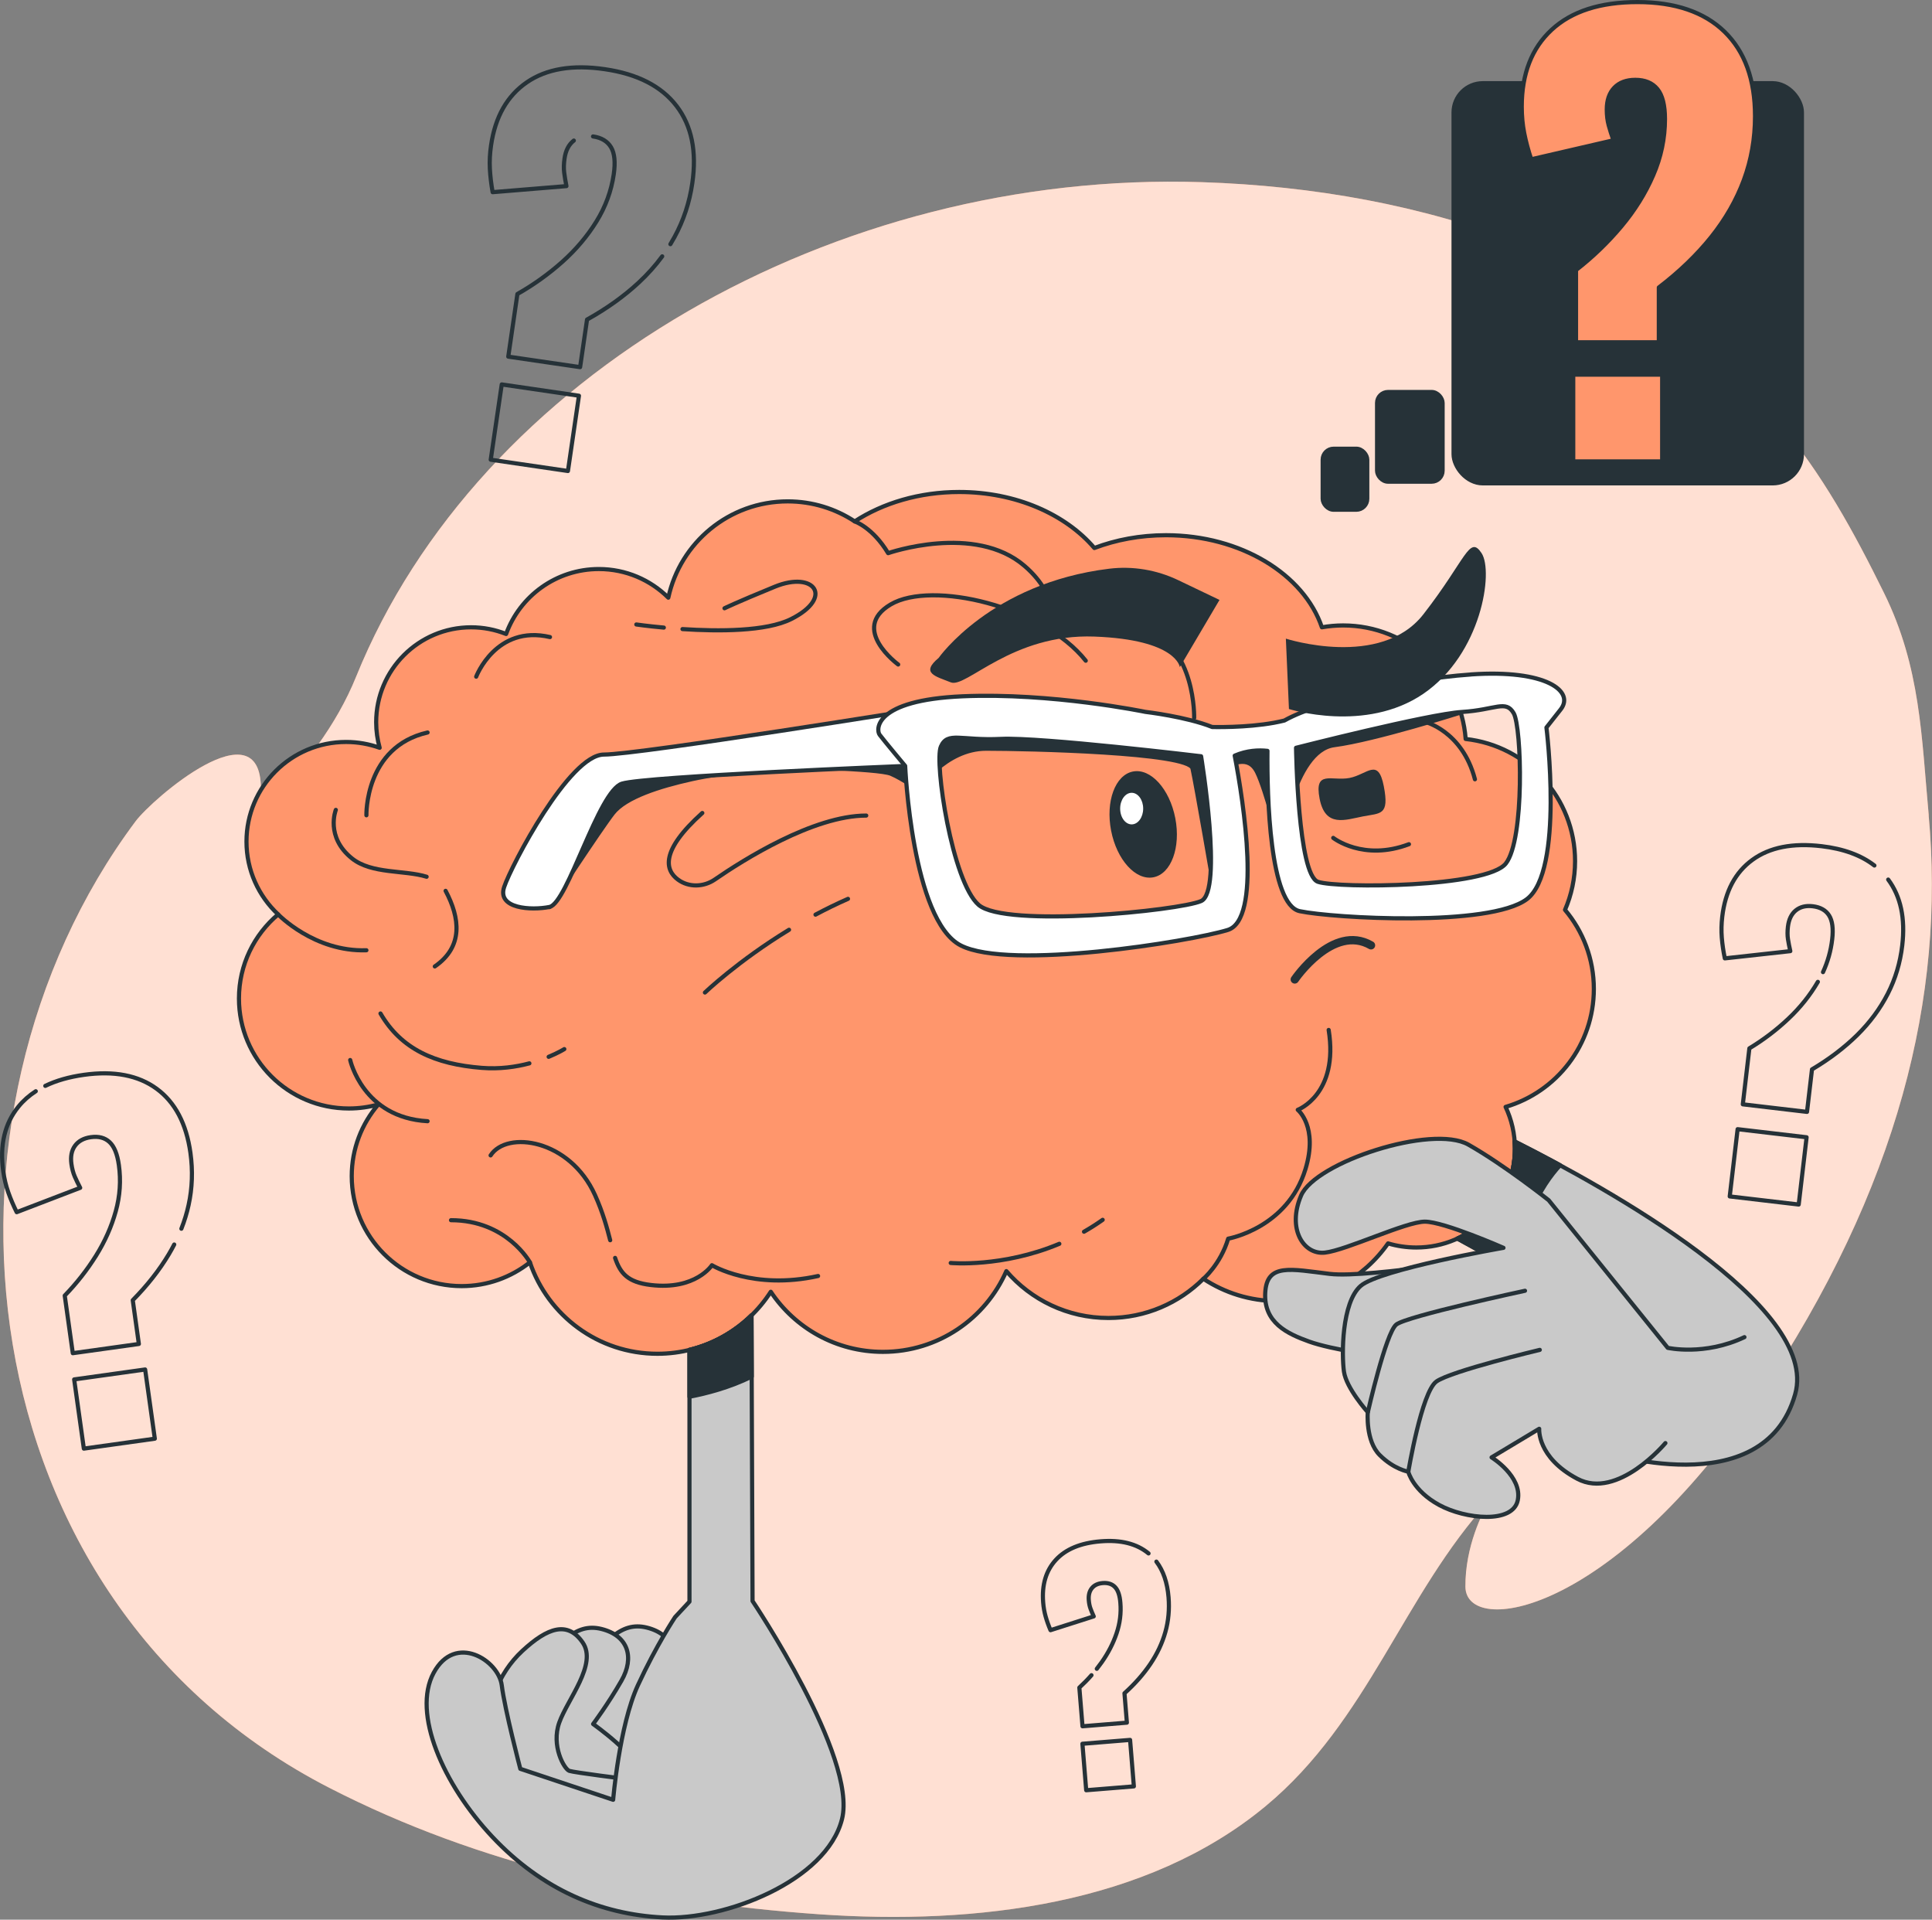<?xml version="1.0" encoding="UTF-8"?>
<svg xmlns="http://www.w3.org/2000/svg" viewBox="0 0 464.96 461.91">
  <rect x="0" y="0" width="464.96" height="461.91" fill="#808080" stroke="none"/>
  <g id="Background_Simple" data-name="Background Simple">
    <g>
      <path d="m464.18,196.23c-1.75-18.91-1.94-35.65-10.77-53.56-7.09-14.38-14.96-28.93-25.77-41.52-32.99-38.44-84.65-55.57-138.43-57.32-88.18-2.86-174.03,46.2-203.51,119-4.76,11.76-12.59,21.67-21.46,31-.92-.49-1.45-1.79-1.45-4.05,0-20.1-26.08,2.38-30.17,7.85-52.88,70.82-41.5,187.27,46.63,232.55,36.19,18.59,76.3,27.53,117.92,30.43,37.86,2.64,78.87-2.34,107.43-26.03,24.73-20.52,33.17-50.99,53.84-73.54-1.66,2.87-5.83,11.06-5.77,20.74.08,12.07,35.03,7.22,70.78-46.04,33.54-49.97,44.7-96.29,40.71-139.52Z" style="fill: #ff966c; stroke-width: 0px;"/>
      <path d="m464.18,196.23c-1.75-18.91-1.94-35.65-10.77-53.56-7.09-14.38-14.96-28.93-25.77-41.52-32.99-38.44-84.65-55.57-138.43-57.32-88.18-2.86-174.03,46.2-203.51,119-4.76,11.76-12.59,21.67-21.46,31-.92-.49-1.45-1.79-1.45-4.05,0-20.1-26.08,2.38-30.17,7.85-52.88,70.82-41.5,187.27,46.63,232.55,36.19,18.59,76.3,27.53,117.92,30.43,37.86,2.64,78.87-2.34,107.43-26.03,24.73-20.52,33.17-50.99,53.84-73.54-1.66,2.87-5.83,11.06-5.77,20.74.08,12.07,35.03,7.22,70.78-46.04,33.54-49.97,44.7-96.29,40.71-139.52Z" style="fill: #fff; opacity: .7; stroke-width: 0px;"/>
    </g>
  </g>
  <g id="Brain">
    <g>
      <path d="m383.58,237.96c0-7.25-2.61-13.89-6.94-19.03,1.55-3.59,2.42-7.56,2.42-11.72,0-15.24-11.52-27.78-26.33-29.4-1.16-15.28-13.92-27.32-29.49-27.32-1.74,0-3.45.16-5.11.45-4.32-12.74-19.49-22.16-37.53-22.16-6.19,0-12.04,1.11-17.23,3.08-6.91-8.11-18.89-13.48-32.52-13.48-9.6,0-18.38,2.67-25.15,7.08-4.63-3.05-10.17-4.82-16.13-4.82-14.1,0-25.87,9.93-28.73,23.17-4.29-4.26-10.2-6.89-16.72-6.89-10.26,0-19.01,6.51-22.32,15.63-2.61-1.04-5.45-1.61-8.43-1.61-12.61,0-22.84,10.23-22.84,22.84,0,2.13.3,4.19.84,6.15-2.52-.9-5.24-1.4-8.08-1.4-13.24,0-23.97,10.73-23.97,23.97,0,6.92,2.93,13.14,7.62,17.52-5.76,4.85-9.43,12.12-9.43,20.24,0,14.61,11.84,26.46,26.46,26.46,2.45,0,4.83-.34,7.08-.97-3.99,4.63-6.4,10.66-6.4,17.25,0,14.61,11.84,26.46,26.46,26.46,6.2,0,11.91-2.14,16.42-5.72,4.34,12.79,16.44,22,30.69,22,11.45,0,21.51-5.95,27.28-14.92,5.81,8.72,15.73,14.46,26.99,14.46,13.28,0,24.69-7.99,29.7-19.43,5.94,6.91,14.74,11.28,24.57,11.28,8.92,0,16.99-3.6,22.85-9.43,5.12,3.38,11.25,5.36,17.85,5.36,11.01,0,20.73-5.49,26.59-13.88,2.15.64,4.44.99,6.8.99,13.11,0,23.74-10.63,23.74-23.74,0-3.61-.81-7.03-2.25-10.09,12.28-3.6,21.24-14.94,21.24-28.39Z" style="fill: #ff966c; stroke: #263238; stroke-linecap: round; stroke-linejoin: round;"/>
      <path d="m333.03,189.19c1.36,7.03-.74,6.43-5.01,7.25-4.27.83-9.08,2.76-10.44-4.26-1.36-7.03,2.94-4.17,7.2-4.99,4.27-.83,6.89-5.02,8.25,2Z" style="fill: #263238; stroke-width: 0px;"/>
      <path d="m320.86,201.61s7.21,5.69,18.22,1.52" style="fill: none; stroke: #263238; stroke-linecap: round; stroke-linejoin: round;"/>
      <path d="m311.6,235.67s9.18-13.52,18.35-8.21" style="fill: none; stroke: #263238; stroke-linecap: round; stroke-linejoin: round; stroke-width: 2px;"/>
      <g>
        <path d="m282.85,196.87c1.36,7.03-.99,13.39-5.26,14.22-4.27.83-8.83-4.2-10.19-11.23-1.36-7.03.99-13.39,5.26-14.22,4.27-.83,8.83,4.2,10.19,11.23Z" style="fill: #263238; stroke-width: 0px;"/>
        <ellipse cx="272.35" cy="194.56" rx="2.77" ry="3.8" style="fill: #fff; stroke-width: 0px;"/>
      </g>
      <g>
        <path d="m205.69,125.46s4.32,1.44,8.05,7.64c0,0,20.85-7.28,32.86,3.1,8.75,7.56,6.82,15.5,6.82,15.5,0,0,10.16-5.34,22.28-.58,12.13,4.76,11.69,21.65,11.69,21.65" style="fill: none; stroke: #263238; stroke-linecap: round; stroke-linejoin: round;"/>
        <path d="m289.6,307.71s4.12-3.47,5.98-9.67c0,0,14.26-2.48,18.6-16.74,3.12-10.24-1.86-14.26-1.86-14.26,0,0,9.92-3.72,7.44-19.22" style="fill: none; stroke: #263238; stroke-linecap: round; stroke-linejoin: round;"/>
        <path d="m88.18,196.17s-.43-16.46,14.72-19.92" style="fill: none; stroke: #263238; stroke-linecap: round; stroke-linejoin: round;"/>
        <path d="m114.6,162.82s4.76-12.56,17.76-9.53" style="fill: none; stroke: #263238; stroke-linecap: round; stroke-linejoin: round;"/>
        <path d="m84.28,255.06s3.03,13.86,18.62,14.72" style="fill: none; stroke: #263238; stroke-linecap: round; stroke-linejoin: round;"/>
        <path d="m146.85,298.42c-.77-2.99-1.73-6.6-3.66-10.88-6.06-13.43-21.22-15.59-25.12-9.53" style="fill: none; stroke: #263238; stroke-linecap: round; stroke-linejoin: round;"/>
        <path d="m127.52,303.73s-5.56-10.13-18.98-10.13" style="fill: none; stroke: #263238; stroke-linecap: round; stroke-linejoin: round;"/>
        <path d="m196.88,307.03c-15.59,3.46-25.55-2.6-25.55-2.6,0,0-3.9,6.06-14.72,4.76-5.53-.66-7.33-2.8-8.58-6.52" style="fill: none; stroke: #263238; stroke-linecap: round; stroke-linejoin: round;"/>
        <path d="m107.24,214.35c3.46,6.5,4.33,13.43-2.6,18.19" style="fill: none; stroke: #263238; stroke-linecap: round; stroke-linejoin: round;"/>
        <path d="m80.82,194.87s-2.6,6.5,3.9,11.69c4.72,3.78,12.64,2.75,17.95,4.4" style="fill: none; stroke: #263238; stroke-linecap: round; stroke-linejoin: round;"/>
        <path d="m66.94,220.02s8.69,9.06,21.24,8.63" style="fill: none; stroke: #263238; stroke-linecap: round; stroke-linejoin: round;"/>
        <path d="m164.25,151.37c8.64.56,20.14.6,26.14-2.41,10.39-5.2,5.63-11.69-3.9-7.8-9.53,3.9-12.13,5.2-12.13,5.2" style="fill: none; stroke: #263238; stroke-linecap: round; stroke-linejoin: round;"/>
        <path d="m153.14,150.26s2.66.39,6.62.75" style="fill: none; stroke: #263238; stroke-linecap: round; stroke-linejoin: round;"/>
        <path d="m342.83,173.65s9.09,2.17,12.13,13.86" style="fill: none; stroke: #263238; stroke-linecap: round; stroke-linejoin: round;"/>
        <path d="m260.88,296.37c1.5-.86,3.01-1.81,4.49-2.86" style="fill: none; stroke: #263238; stroke-linecap: round; stroke-linejoin: round;"/>
        <path d="m228.8,303.89s12.4,1.15,26.14-4.61" style="fill: none; stroke: #263238; stroke-linecap: round; stroke-linejoin: round;"/>
        <path d="m127.4,255.86c-3.2.85-7.12,1.43-11.45,1.09-11.29-.9-19.41-4.51-24.38-13.09" style="fill: none; stroke: #263238; stroke-linecap: round; stroke-linejoin: round;"/>
        <path d="m196.26,220.08c2.49-1.33,5.11-2.61,7.82-3.8" style="fill: none; stroke: #263238; stroke-linecap: round; stroke-linejoin: round;"/>
        <path d="m169.65,238.82s7.94-7.6,20.24-15.1" style="fill: none; stroke: #263238; stroke-linecap: round; stroke-linejoin: round;"/>
        <path d="m208.47,196.24c-12.71,0-29.63,10.69-36.43,15.38-2.67,1.84-6.27,1.96-8.88.03-3.07-2.27-4.35-6.87,5.86-16.03" style="fill: none; stroke: #263238; stroke-linecap: round; stroke-linejoin: round;"/>
        <path d="m135.81,252.43s-1.39.87-3.77,1.86" style="fill: none; stroke: #263238; stroke-linecap: round; stroke-linejoin: round;"/>
        <path d="m216.16,159.89s-11.74-8.58-1.81-14.45,36.56.45,46.95,13.54" style="fill: none; stroke: #263238; stroke-linecap: round; stroke-linejoin: round;"/>
      </g>
    </g>
  </g>
  <g id="Glasses">
    <g>
      <path d="m132.24,218.23s12.25-18.67,15.27-22.55c3.02-3.89,11.23-6.48,19-8.2,7.77-1.73,21.59-3.02,21.59-3.02,0,0,23.32.43,26.34,1.73,3.02,1.3,6.48,3.89,6.48,3.89,0,0,6.48-9.93,16.41-9.93s48.79.86,49.66,4.75,5.18,28.93,5.18,28.93c0,0,0-28.93,2.16-29.36,2.16-.43,6.05-3.02,8.2,1.3,2.16,4.32,5.61,18.14,5.61,18.14,0,0,3.02-23.32,12.95-24.61,9.93-1.3,30.73-7.95,30.73-7.95l-.94-3.7-38.99,12.32s-8.51-2.39-14.99-2.39-12.95.43-12.95.43c0,0-41.45-6.05-51.39-4.75-9.93,1.3-18.14,5.18-18.14,5.18,0,0-55.7,4.75-58.29,5.18-2.59.43-15.55,3.45-18.14,7.77-2.59,4.32-5.77,26.87-5.77,26.87Z" style="fill: #263238; stroke: #263238; stroke-linecap: round; stroke-linejoin: round;"/>
      <g>
        <path d="m223.91,170.21s-70.28,11.35-78.57,11.35-22.26,26.63-24.01,31.87,6.55,5.67,10.91,4.8,11.79-27.94,17.46-29.68c5.67-1.75,68.16-4.25,68.16-4.25l6.05-14.08Z" style="fill: #fff; stroke: #263238; stroke-linecap: round; stroke-linejoin: round;"/>
        <path d="m354.03,162.29c-18.17,1.25-32.48,6.43-32.48,6.43,0,0-7.58,1.91-12.45,4.65-6.43,1.62-14.77,1.61-17.37,1.56-6.18-2.48-16.07-3.64-16.07-3.64,0,0-22.6-4.68-44.02-3.75-21.41.93-20.82,8.1-19.95,9.25,1.17,1.55,6.15,7.5,6.15,7.5,0,0,1.61,37.16,13.38,43.2,11.78,6.04,55.14-.93,64.24-3.72,8.2-2.51,3.87-30.52,1.69-41.95,2.95-1.28,5.79-1.38,7.88-1.15-.1,10.85.51,37.07,7.78,38.58,8.08,1.68,45.64,3.86,54.64-2.89,9-6.75,4.72-41.31,4.72-41.31l3.42-4.34c3.42-4.34-3.42-9.68-21.59-8.43Zm-64.97,54.52c-5.35,2.32-47.11,6.5-53.53.93-6.42-5.57-10.71-34.37-9.1-38.09,1.61-3.72,4.82-1.39,14.45-1.86,9.64-.46,48.18,4.18,48.18,4.18,0,0,5.35,32.51,0,34.84Zm73.34-9.04c-4.56,5.79-40.35,6.04-45.21,4.41-4.86-1.62-5.28-32.25-5.28-32.25,0,0,31.74-8.1,39.93-8.62,8.18-.52,10.53-2.99,12.45.3,1.92,3.28,2.67,30.37-1.89,36.16Z" style="fill: #fff; stroke: #263238; stroke-linecap: round; stroke-linejoin: round;"/>
      </g>
    </g>
  </g>
  <g id="Hands">
    <g>
      <path d="m139.23,422.53s-5.22-11.23.4-19.26,9.63-13.24,16.05-11.64c6.42,1.61,8.02,6.82,4.81,12.44-3.21,5.62-6.82,10.43-6.82,10.43,0,0,11.18,7.93,10.78,11.54-.4,3.61-7.62,8.02-11.23,7.62-3.61-.4-13.19-9.14-13.99-11.14Z" style="fill: #c9c9c9; stroke: #263238; stroke-linecap: round; stroke-linejoin: round;"/>
      <path d="m128.3,422.86s-5.22-11.23.4-19.26c5.62-8.02,9.63-13.24,16.05-11.64,6.42,1.6,8.02,6.82,4.81,12.44-3.21,5.62-6.82,10.43-6.82,10.43,0,0,11.18,7.93,10.78,11.54-.4,3.61-7.62,8.02-11.23,7.62-3.61-.4-13.19-9.14-13.99-11.14Z" style="fill: #c9c9c9; stroke: #263238; stroke-linecap: round; stroke-linejoin: round;"/>
      <path d="m117.35,427.7s-3.82-19.2,8.36-30.47c6.13-5.67,10.9-7.25,14.51-2.03,3.61,5.22-3.61,13.64-5.62,19.26-2.01,5.62,1.2,11.23,2.41,11.64,1.2.4,14.04,2.01,14.04,2.01,0,0,4.81,24.07-3.61,24.07s-29.69-16.1-30.09-24.48Z" style="fill: #c9c9c9; stroke: #263238; stroke-linecap: round; stroke-linejoin: round;"/>
      <path d="m180.87,316.47c-4.08,4-9.21,6.92-14.94,8.32v60.59l-3.47,3.73s-4.47,6.7-8.94,16.39c-4.47,9.68-5.96,27.56-5.96,27.56l-22.34-7.45s-3.72-14.15-4.47-20.11c-.74-5.96-11.17-12.66-16.39-2.98-5.21,9.68,2.23,26.81,14.15,39.48,11.92,12.66,26.07,18.62,40.96,19.37,14.9.74,39.45-8.77,43.17-23.67,3.72-14.9-21.53-52.46-21.53-52.46l-.26-68.76Z" style="fill: #c9c9c9; stroke: #263238; stroke-linecap: round; stroke-linejoin: round;"/>
      <path d="m165.93,324.8v11.28c3.98-.76,9.65-2.2,14.99-4.86l-.06-14.73c-4.08,4-9.21,6.92-14.94,8.32Z" style="fill: #263238; stroke: #263238; stroke-linecap: round; stroke-linejoin: round;"/>
    </g>
    <g>
      <g>
        <path d="m364.51,274.64c.04.59.08,1.19.08,1.8,0,9.58-5.67,17.82-13.84,21.58,16.1,8.75,40.81,23.02,42.17,28.81,2.03,8.63-16.25-2.03-16.25-2.03l8.63,24.38s39.11,13.21,46.73-13.71c6.01-21.23-45.5-49.73-67.52-60.82Z" style="fill: #c9c9c9; stroke: #263238; stroke-linecap: round; stroke-linejoin: round;"/>
        <path d="m364.58,276.44c0,9.58-5.67,17.82-13.84,21.58,4.49,2.44,9.64,5.31,14.78,8.3-.09-1.77-.02-6.73,2.77-14.16,2.13-5.67,5.12-9.57,7.17-11.79-4.09-2.22-7.81-4.15-10.95-5.73.04.59.08,1.19.08,1.8Z" style="fill: #263238; stroke: #263238; stroke-linecap: round; stroke-linejoin: round;"/>
      </g>
      <g>
        <path d="m364.75,301.59s-35.25,6.06-44.72,4.93c-9.47-1.14-15.16-2.65-15.54,4.55-.38,7.2,5.31,9.85,10.61,11.75,5.31,1.9,17.43,3.79,20.47,3.41,3.03-.38,33.35-.76,35.62-9.85,2.27-9.1-1.52-15.92-6.44-14.78Z" style="fill: #c9c9c9; stroke: #263238; stroke-linecap: round; stroke-linejoin: round;"/>
        <path d="m400.8,347.23s-11.46,13.75-21.2,8.59c-9.74-5.16-9.17-12.03-9.17-12.03l-11.46,6.88s7.45,4.58,6.3,10.31c-1.15,5.73-12.6,4.58-18.91,1.15s-7.45-8.02-7.45-8.02c0,0-3.44-.57-6.88-4.01-3.44-3.44-2.86-10.31-2.86-10.31,0,0-5.16-5.73-5.73-9.74-.57-4.01-.57-16.62,4.01-20.63,4.58-4.01,34.38-9.17,34.38-9.17,0,0-14.32-6.3-18.91-6.3s-18.91,6.88-24.06,7.45c-5.16.57-9.17-5.73-5.73-13.75,3.44-8.02,31.51-17.19,40.26-12.23,8.75,4.96,19.32,13.37,19.32,13.37l28.65,35.52s8.81,2.01,18.46-2.57" style="fill: #c9c9c9; stroke: #263238; stroke-linecap: round; stroke-linejoin: round;"/>
        <path d="m329.19,339.79s4.31-19.05,6.84-21.08,30.98-8.13,30.98-8.13" style="fill: none; stroke: #263238; stroke-linecap: round; stroke-linejoin: round;"/>
        <path d="m338.93,354.11s3.2-19.15,6.75-21.69c3.56-2.54,24.89-7.62,24.89-7.62" style="fill: none; stroke: #263238; stroke-linecap: round; stroke-linejoin: round;"/>
      </g>
    </g>
  </g>
  <g id="Eyesbrows">
    <g>
      <path d="m225.89,158.31s12.6-18,41.06-21.47c5.67-.69,11.43.28,16.59,2.75l9.95,4.76-9.55,16.17s-.73-6.61-20.57-7.35-30.86,12.49-34.54,11.02-7.35-2.2-2.94-5.88Z" style="fill: #263238; stroke-width: 0px;"/>
      <path d="m309.47,153.67s22.8,7.36,33.1-5.88c10.3-13.24,11.03-19.13,13.98-14.71s0,24.27-13.98,33.84c-13.98,9.56-32.37,3.68-32.37,3.68l-.74-16.92Z" style="fill: #263238; stroke-width: 0px;"/>
    </g>
  </g>
  <g id="Speech_Bubble" data-name="Speech Bubble">
    <g>
      <rect x="349.81" y="20.02" width="83.83" height="96.28" rx="7.03" ry="7.03" transform="translate(783.46 136.32) rotate(180)" style="fill: #263238; stroke: #263238; stroke-linecap: round; stroke-linejoin: round;"/>
      <rect x="331.42" y="94.33" width="15.77" height="21.58" rx="2.64" ry="2.64" transform="translate(678.6 210.23) rotate(180)" style="fill: #263238; stroke: #263238; stroke-linecap: round; stroke-linejoin: round;"/>
      <rect x="318.33" y="107.97" width="10.73" height="14.68" rx="2.64" ry="2.64" transform="translate(647.38 230.62) rotate(180)" style="fill: #263238; stroke: #263238; stroke-linecap: round; stroke-linejoin: round;"/>
    </g>
  </g>
  <g id="Question_Marks_2" data-name="Question Marks 2">
    <path d="m138.1,33.82c-1.21.94-1.96,2.38-2.24,4.33-.18,1.25-.21,2.38-.08,3.39.13,1.01.31,2.09.54,3.24l-17.76,1.46c-.35-1.96-.57-3.84-.67-5.65-.09-1.8,0-3.68.29-5.63,1-6.85,3.87-11.9,8.6-15.15,4.73-3.25,10.99-4.3,18.78-3.16,7.87,1.15,13.62,4.1,17.26,8.85,3.64,4.75,4.9,10.94,3.79,18.57-.68,4.67-2.11,9-4.29,12.98-.31.57-.64,1.14-.98,1.7m-1.97,2.93c-1.63,2.22-3.5,4.31-5.63,6.29-3.55,3.3-7.7,6.27-12.46,8.92l-1.67,11.45-17.29-2.53,2.2-15.07c3.9-2.21,7.5-4.79,10.8-7.73,3.29-2.94,6.03-6.18,8.22-9.72,2.19-3.54,3.58-7.33,4.17-11.38.42-2.88.2-5.04-.66-6.48-.86-1.44-2.31-2.31-4.33-2.6m-24.62,77.78l2.65-18.11,18.58,2.72-2.65,18.11-18.58-2.72Z" style="fill: none; stroke: #263238; stroke-linecap: round; stroke-linejoin: round;"/>
    <path d="m438.73,233.91c1.15-2.51,1.89-5.14,2.21-7.89.3-2.57.05-4.49-.75-5.75-.8-1.26-2.11-1.99-3.92-2.21-1.67-.2-3.03.14-4.09,1-1.05.86-1.68,2.17-1.89,3.91-.13,1.11-.13,2.12.01,3.02.14.9.33,1.86.56,2.87l-15.76,1.74c-.36-1.74-.6-3.4-.73-5.01-.13-1.6-.09-3.27.11-5.01.72-6.12,3.14-10.69,7.27-13.69,4.13-3.01,9.67-4.1,16.63-3.28,5.27.62,9.51,2.17,12.72,4.65m3.32,3.38c3.02,4.06,4.14,9.34,3.38,15.84-.49,4.17-1.65,8.06-3.49,11.65-1.84,3.59-4.29,6.9-7.36,9.93-3.07,3.02-6.69,5.77-10.87,8.25l-1.2,10.23-15.45-1.82,1.58-13.47c3.42-2.07,6.56-4.45,9.41-7.15,2.86-2.7,5.21-5.65,7.07-8.85m-21.21,51.63l1.9-16.18,16.6,1.95-1.9,16.18-16.6-1.95Z" style="fill: none; stroke: #263238; stroke-linecap: round; stroke-linejoin: round;"/>
    <path d="m10.9,261.28c2.62-1.27,5.73-2.16,9.31-2.66,7.23-1.01,13.07.11,17.5,3.36,4.43,3.25,7.14,8.39,8.12,15.41.6,4.3.45,8.48-.44,12.55-.42,1.93-1,3.83-1.74,5.71m-1.72,3.8c-.4.78-.83,1.56-1.29,2.33-2.28,3.82-5.18,7.51-8.69,11.07l1.47,10.53-15.9,2.22-1.94-13.86c2.87-2.96,5.38-6.16,7.53-9.6,2.15-3.44,3.73-7,4.75-10.69,1.02-3.68,1.27-7.39.75-11.11-.37-2.65-1.12-4.5-2.25-5.54-1.13-1.05-2.63-1.44-4.49-1.18-1.72.24-2.99.93-3.82,2.07-.83,1.14-1.11,2.6-.86,4.39.16,1.15.43,2.15.8,3.01.38.86.81,1.77,1.31,2.72l-15.28,5.86c-.81-1.64-1.49-3.24-2.04-4.81s-.95-3.24-1.2-5.04c-.88-6.3.35-11.49,3.68-15.57,1.15-1.41,2.54-2.64,4.15-3.68m11.57,85.99l-2.33-16.65,17.08-2.39,2.33,16.65-17.08,2.39Z" style="fill: none; stroke: #263238; stroke-linecap: round; stroke-linejoin: round;"/>
    <path d="m263.96,401.54c.41-.52.8-1.04,1.18-1.58,1.56-2.21,2.75-4.52,3.57-6.94.82-2.41,1.13-4.87.92-7.37-.14-1.78-.57-3.04-1.29-3.78-.71-.74-1.7-1.06-2.95-.96-1.15.09-2.03.5-2.62,1.23-.59.73-.84,1.69-.74,2.89.06.77.2,1.45.42,2.04.22.59.47,1.21.77,1.86l-10.4,3.32c-.48-1.12-.87-2.22-1.17-3.28-.3-1.06-.51-2.2-.6-3.4-.34-4.23.67-7.64,3.05-10.23,2.38-2.59,5.97-4.08,10.78-4.47,4.86-.4,8.7.57,11.53,2.91m1.89,1.97c1.66,2.2,2.64,5.06,2.93,8.6.23,2.89-.02,5.67-.77,8.34-.75,2.67-1.96,5.24-3.62,7.7-1.66,2.46-3.74,4.81-6.22,7.04l.58,7.07-10.68.87-.76-9.31c1.03-.95,2.01-1.94,2.92-2.98m-1.27,27.68l-.91-11.18,11.47-.93.91,11.18-11.47.93Z" style="fill: none; stroke: #263238; stroke-linecap: round; stroke-linejoin: round;"/>
  </g>
  <g id="Question_Mark_1" data-name="Question Mark 1">
    <path d="m379.29,82.35v-17.37c4.04-3.14,7.67-6.64,10.91-10.5,3.23-3.86,5.79-7.96,7.67-12.32,1.89-4.35,2.83-8.86,2.83-13.53,0-3.32-.61-5.72-1.82-7.2-1.21-1.48-2.98-2.22-5.32-2.22-2.15,0-3.84.63-5.05,1.88-1.21,1.26-1.82,3.01-1.82,5.25,0,1.44.16,2.71.47,3.84.31,1.12.69,2.31,1.14,3.57l-19.79,4.58c-.72-2.15-1.28-4.24-1.68-6.26-.4-2.02-.6-4.15-.6-6.4,0-7.9,2.4-14.07,7.2-18.51,4.8-4.44,11.69-6.66,20.67-6.66s16.04,2.38,20.93,7.14c4.89,4.76,7.34,11.53,7.34,20.33,0,5.38-.9,10.5-2.69,15.35-1.8,4.85-4.42,9.42-7.87,13.73-3.46,4.31-7.65,8.35-12.59,12.12v13.19h-19.92Zm-.67,28.67v-20.87h21.4v20.87h-21.4Z" style="fill: #ff966c; stroke: #263238; stroke-linecap: round; stroke-linejoin: round;"/>
  </g>
</svg>